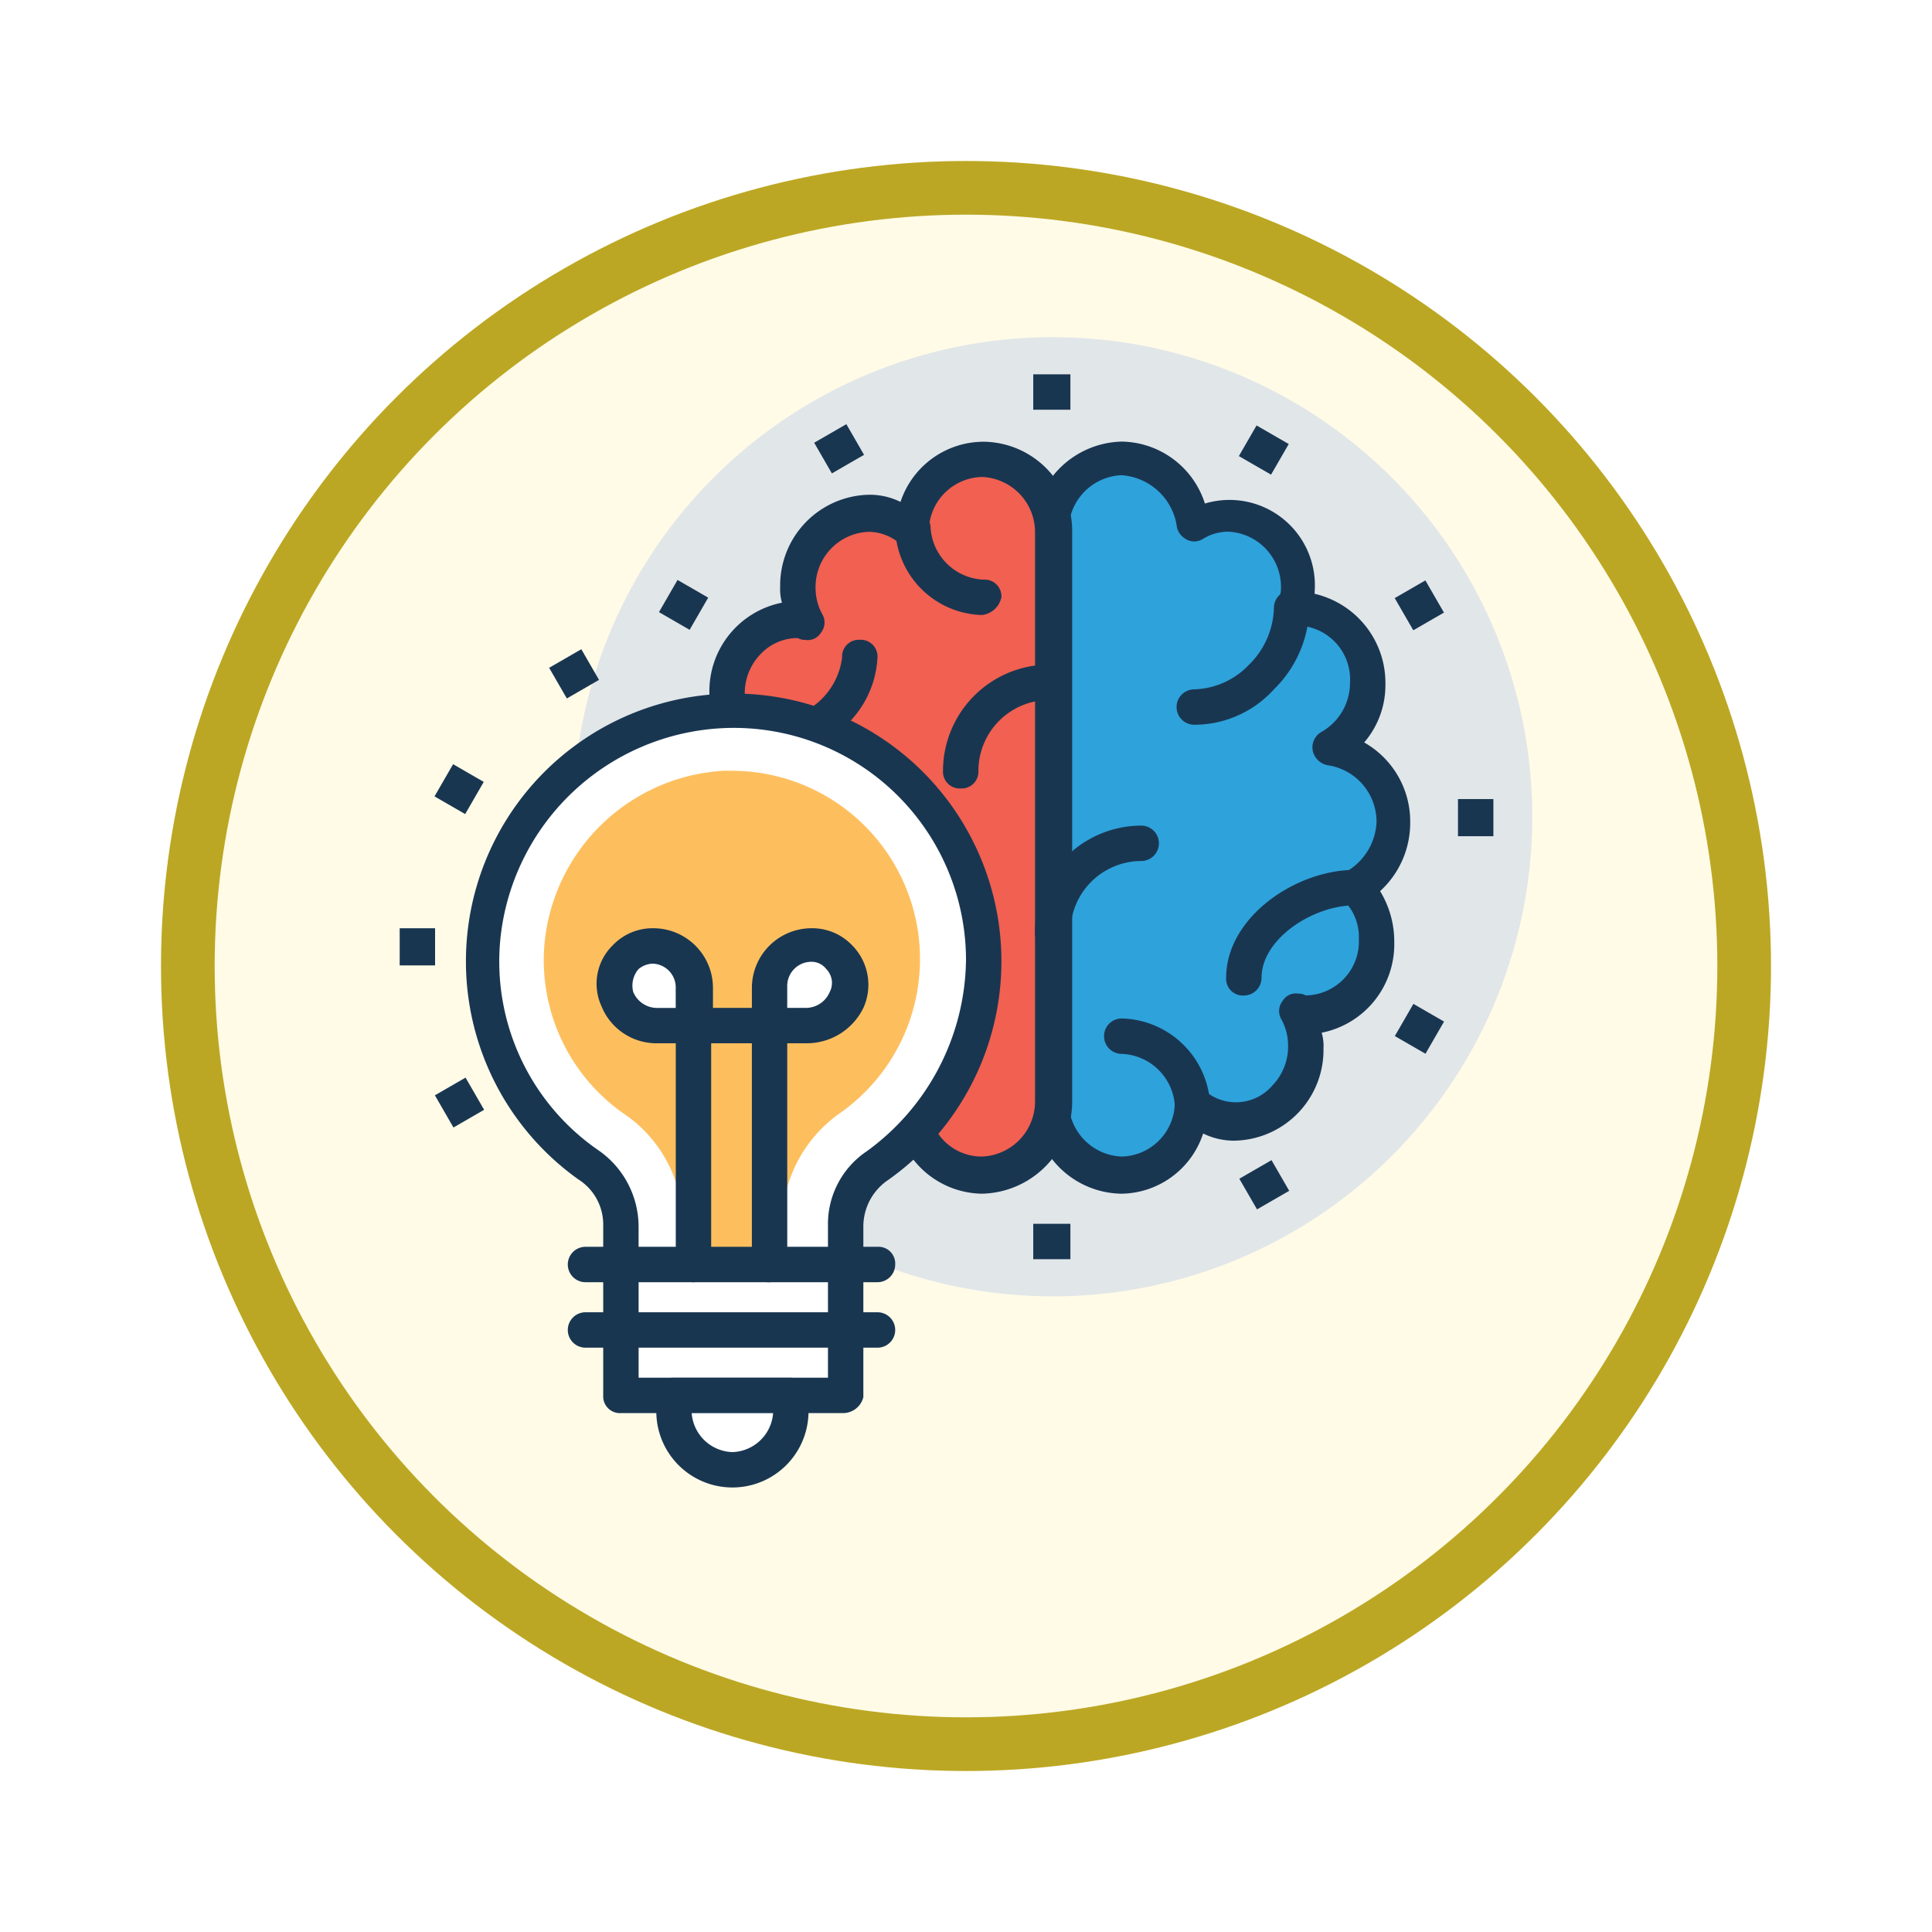 <svg xmlns="http://www.w3.org/2000/svg" xmlns:xlink="http://www.w3.org/1999/xlink" width="108" height="108" viewBox="0 0 108 108">
  <defs>
    <filter id="Fondo" x="0" y="0" width="108" height="108" filterUnits="userSpaceOnUse">
      <feOffset dy="3" input="SourceAlpha"/>
      <feGaussianBlur stdDeviation="3" result="blur"/>
      <feFlood flood-opacity="0.161"/>
      <feComposite operator="in" in2="blur"/>
      <feComposite in="SourceGraphic"/>
    </filter>
  </defs>
  <g id="Group_1144250" data-name="Group 1144250" transform="translate(-273 -673)">
    <g transform="matrix(1, 0, 0, 1, 273, 673)" filter="url(#Fondo)">
      <g id="Fondo-2" data-name="Fondo" transform="translate(9 6)" fill="#fffbe7" stroke="#bca724" stroke-width="3">
        <circle cx="45" cy="45" r="45" stroke="none"/>
        <circle cx="45" cy="45" r="43.5" fill="none"/>
      </g>
    </g>
    <g id="Group_1144249" data-name="Group 1144249" transform="translate(291.464 691.848)">
      <circle id="Ellipse_11553" data-name="Ellipse 11553" cx="26.809" cy="26.809" r="26.809" transform="translate(13.574 0)" fill="#e1e6e9"/>
      <path id="Path_979661" data-name="Path 979661" d="M308.552,73.031a4,4,0,0,0-3.561-4.056,4.2,4.2,0,0,0-1.88-7.815h-.2a2.926,2.926,0,0,0,.2-.989,4.078,4.078,0,0,0-3.957-4.155,3.257,3.257,0,0,0-1.88.594,3.96,3.96,0,1,0-7.914.3V88.662a3.959,3.959,0,1,0,7.914.2,3.65,3.65,0,0,0,2.374.989,4.087,4.087,0,0,0,3.462-6.035c.2,0,.3.1.495.1a4.078,4.078,0,0,0,3.957-4.155,4.34,4.34,0,0,0-1.286-3.067A3.963,3.963,0,0,0,308.552,73.031Z" transform="translate(-249.075 -46.024)" fill="#2ea2db"/>
      <g id="Group_1144246" data-name="Group 1144246" transform="translate(39.295 5.837)">
        <path id="Path_979662" data-name="Path 979662" d="M286.546,87.814A5.006,5.006,0,0,1,281.6,82.67V50.914a5.07,5.07,0,0,1,4.946-5.144,4.959,4.959,0,0,1,4.65,3.463,4.775,4.775,0,0,1,6.134,4.946v.1a5.114,5.114,0,0,1,3.957,5.045,4.918,4.918,0,0,1-1.187,3.265,5.073,5.073,0,0,1,2.572,4.452A5.165,5.165,0,0,1,300.99,70.9a5.409,5.409,0,0,1,.791,2.869,5.038,5.038,0,0,1-4.056,5.045,2.739,2.739,0,0,1,.1.89,5.07,5.07,0,0,1-4.946,5.144,3.881,3.881,0,0,1-1.781-.4A4.874,4.874,0,0,1,286.546,87.814Zm0-40.165a3.086,3.086,0,0,0-2.968,3.166V82.571a3.088,3.088,0,0,0,2.968,3.166,3.042,3.042,0,0,0,2.968-2.968,1.137,1.137,0,0,1,.594-.89.91.91,0,0,1,.989.1,2.681,2.681,0,0,0,3.858-.2,3.134,3.134,0,0,0,.89-2.275,3.038,3.038,0,0,0-.4-1.484.91.91,0,0,1,.1-.989.861.861,0,0,1,.89-.4.747.747,0,0,1,.4.1h0a3.025,3.025,0,0,0,2.968-3.166,2.864,2.864,0,0,0-.989-2.275,1.863,1.863,0,0,1-.2-.791.744.744,0,0,1,.495-.692,3.381,3.381,0,0,0,1.682-2.77,3.2,3.2,0,0,0-2.671-3.166,1.052,1.052,0,0,1-.89-.791.994.994,0,0,1,.495-1.088,3.158,3.158,0,0,0,1.583-2.77,3.009,3.009,0,0,0-2.869-3.166h-.2a.9.9,0,0,1-.791-.4.949.949,0,0,1-.2-.89l.1-.3a1.075,1.075,0,0,0,.1-.495,3.088,3.088,0,0,0-2.968-3.166,2.706,2.706,0,0,0-1.385.4.9.9,0,0,1-.989,0,1.009,1.009,0,0,1-.495-.791A3.356,3.356,0,0,0,286.546,47.65Z" transform="translate(-281.6 -45.77)" fill="#193651"/>
        <path id="Path_979663" data-name="Path 979663" d="M345.425,118.451h0a.989.989,0,1,1,0-1.979h0a4.388,4.388,0,0,0,3.067-1.385,4.608,4.608,0,0,0,1.385-3.166.989.989,0,0,1,1.979,0,6.56,6.56,0,0,1-1.979,4.551A6.006,6.006,0,0,1,345.425,118.451Z" transform="translate(-336.423 -102.622)" fill="#193651"/>
        <path id="Path_979664" data-name="Path 979664" d="M317.576,304.5a.935.935,0,0,1-.989-.989,3.1,3.1,0,0,0-2.968-2.869.989.989,0,1,1,0-1.979,5.077,5.077,0,0,1,4.946,4.847A.991.991,0,0,1,317.576,304.5Z" transform="translate(-308.672 -266.415)" fill="#193651"/>
        <path id="Path_979665" data-name="Path 979665" d="M367.146,240.527h0a.935.935,0,0,1-.989-.989c0-3.364,3.858-6.035,7.222-6.035h0a.989.989,0,0,1,0,1.979h0c-2.374,0-5.243,1.88-5.243,4.056A.991.991,0,0,1,367.146,240.527Z" transform="translate(-355.374 -209.562)" fill="#193651"/>
      </g>
      <path id="Path_979666" data-name="Path 979666" d="M139.636,73.313A4,4,0,0,0,143.2,77.37a4.2,4.2,0,0,0,1.88,7.815h.2a2.926,2.926,0,0,0-.2.989,4.078,4.078,0,0,0,3.957,4.155,3.257,3.257,0,0,0,1.88-.594,3.96,3.96,0,1,0,7.914-.3V57.683a3.959,3.959,0,1,0-7.914-.2,3.65,3.65,0,0,0-2.374-.989,4.087,4.087,0,0,0-3.462,6.035c-.2,0-.3-.1-.495-.1a4.078,4.078,0,0,0-3.957,4.155,4.34,4.34,0,0,0,1.286,3.067A4.07,4.07,0,0,0,139.636,73.313Z" transform="translate(-118.445 -46.702)" fill="#f16051"/>
      <g id="Group_1144247" data-name="Group 1144247" transform="translate(20.301 5.837)">
        <path id="Path_979667" data-name="Path 979667" d="M148.779,87.814a4.96,4.96,0,0,1-4.65-3.462A4.775,4.775,0,0,1,138,79.406v-.1a5.115,5.115,0,0,1-3.957-5.045A4.918,4.918,0,0,1,135.226,71a5.073,5.073,0,0,1-2.572-4.452,5.165,5.165,0,0,1,1.682-3.858,5.409,5.409,0,0,1-.791-2.869,5.038,5.038,0,0,1,4.056-5.045,2.739,2.739,0,0,1-.1-.89,5.07,5.07,0,0,1,4.946-5.144,3.881,3.881,0,0,1,1.781.4,4.9,4.9,0,0,1,4.65-3.364,5.006,5.006,0,0,1,4.946,5.144V82.67A5.153,5.153,0,0,1,148.779,87.814Zm-3.957-5.837a.892.892,0,0,1,.495.1,1.009,1.009,0,0,1,.495.791,2.954,2.954,0,0,0,2.968,2.869h0a3.086,3.086,0,0,0,2.968-3.166V50.914a3.088,3.088,0,0,0-2.968-3.166,3.042,3.042,0,0,0-2.968,2.968,1.137,1.137,0,0,1-.594.89.91.91,0,0,1-.989-.1,2.714,2.714,0,0,0-1.781-.692,3.086,3.086,0,0,0-2.968,3.166,3.037,3.037,0,0,0,.4,1.484.91.91,0,0,1-.1.989.861.861,0,0,1-.89.4.747.747,0,0,1-.4-.1,2.847,2.847,0,0,0-2.077.89,3.134,3.134,0,0,0-.89,2.275,2.864,2.864,0,0,0,.989,2.275,1.123,1.123,0,0,1,.3.791.744.744,0,0,1-.495.692,3.381,3.381,0,0,0-1.682,2.77,3.2,3.2,0,0,0,2.671,3.166,1.052,1.052,0,0,1,.89.791.994.994,0,0,1-.495,1.088,3.059,3.059,0,0,0-1.682,2.77,3.009,3.009,0,0,0,2.869,3.166h.2a.9.9,0,0,1,.791.4.949.949,0,0,1,.2.89l-.1.3v.4a3.088,3.088,0,0,0,2.968,3.166,2.706,2.706,0,0,0,1.385-.4A1.679,1.679,0,0,1,144.822,81.978Z" transform="translate(-132.654 -45.77)" fill="#193651"/>
        <path id="Path_979668" data-name="Path 979668" d="M225.938,81.861h0a4.989,4.989,0,0,1-4.847-4.847.989.989,0,1,1,1.979,0,3.1,3.1,0,0,0,2.968,2.869.935.935,0,0,1,.989.989A1.259,1.259,0,0,1,225.938,81.861Z" transform="translate(-209.813 -72.166)" fill="#193651"/>
        <path id="Path_979669" data-name="Path 979669" d="M149.934,139.677a.989.989,0,0,1,0-1.979h0a6.039,6.039,0,0,0,3.561-1.286,3.959,3.959,0,0,0,1.682-2.77.935.935,0,0,1,.989-.989h0a.935.935,0,0,1,.989.989A5.59,5.59,0,0,1,154.683,138,7.946,7.946,0,0,1,149.934,139.677Z" transform="translate(-146.868 -121.573)" fill="#193651"/>
        <path id="Path_979670" data-name="Path 979670" d="M283.364,221.034a.935.935,0,0,1-.989-.989,5.953,5.953,0,0,1,5.936-5.936.989.989,0,1,1,0,1.979,3.969,3.969,0,0,0-3.957,3.957A.935.935,0,0,1,283.364,221.034Z" transform="translate(-263.282 -192.642)" fill="#193651"/>
        <path id="Path_979671" data-name="Path 979671" d="M243.025,150.44a.935.935,0,0,1-.989-.989,5.953,5.953,0,0,1,5.936-5.936.989.989,0,1,1,0,1.979,3.969,3.969,0,0,0-3.957,3.957A.935.935,0,0,1,243.025,150.44Z" transform="translate(-228.087 -131.05)" fill="#193651"/>
      </g>
      <path id="Path_979672" data-name="Path 979672" d="M67.907,177.513a13.941,13.941,0,0,0-14.74-13.949,14.034,14.034,0,0,0-7.321,25.523,4.27,4.27,0,0,1,1.781,3.364v9.5H60.19v-9.5a4.17,4.17,0,0,1,1.682-3.364A14.416,14.416,0,0,0,67.907,177.513Z" transform="translate(-31.381 -142.691)" fill="#fff"/>
      <path id="Path_979673" data-name="Path 979673" d="M53.311,195.4H40.846a.935.935,0,0,1-.989-.989v-9.5a2.984,2.984,0,0,0-1.385-2.572,14.967,14.967,0,1,1,17.213.1,3.14,3.14,0,0,0-1.286,2.572v9.5A1.176,1.176,0,0,1,53.311,195.4Zm-11.476-1.979H52.421v-8.508a4.9,4.9,0,0,1,2.176-4.155,13.4,13.4,0,0,0,5.54-10.684,12.981,12.981,0,0,0-13.652-12.96,13.138,13.138,0,0,0-12.366,11.673,12.819,12.819,0,0,0,5.54,11.97,5.206,5.206,0,0,1,2.176,4.254S41.836,193.424,41.836,193.424Z" transform="translate(-24.601 -135.255)" fill="#193651"/>
      <path id="Path_979674" data-name="Path 979674" d="M77.586,190.061h-.495a10.685,10.685,0,0,0-9.992,9.5,10.465,10.465,0,0,0,4.452,9.695,7.476,7.476,0,0,1,3.265,6.232v2.176h5.54v-2.177a7.64,7.64,0,0,1,3.166-6.232,10.526,10.526,0,0,0-5.935-19.192Z" transform="translate(-55.109 -165.824)" fill="#fdbf5e"/>
      <rect id="Rectangle_405629" data-name="Rectangle 405629" width="1.979" height="2.077" transform="translate(63.038 25.82)" fill="#193651"/>
      <rect id="Rectangle_405630" data-name="Rectangle 405630" width="1.979" height="2.077" transform="translate(62.254 15.396) rotate(150.007)" fill="#193651"/>
      <rect id="Rectangle_405631" data-name="Rectangle 405631" width="1.978" height="2.077" transform="matrix(-0.5, 0.866, -0.866, -0.5, 53.577, 5.973)" fill="#193651"/>
      <rect id="Rectangle_405632" data-name="Rectangle 405632" width="2.077" height="1.979" transform="translate(39.295 49.563)" fill="#193651"/>
      <rect id="Rectangle_405633" data-name="Rectangle 405633" width="2.077" height="1.979" transform="translate(39.295 2.077)" fill="#193651"/>
      <rect id="Rectangle_405634" data-name="Rectangle 405634" width="2.077" height="1.979" transform="translate(53.603 47.719) rotate(150.007)" fill="#193651"/>
      <rect id="Rectangle_405635" data-name="Rectangle 405635" width="2.077" height="1.979" transform="translate(29.837 6.577) rotate(150.007)" fill="#193651"/>
      <rect id="Rectangle_405636" data-name="Rectangle 405636" width="2.077" height="1.978" transform="matrix(-0.5, 0.866, -0.866, -0.5, 62.259, 38.259)" fill="#193651"/>
      <rect id="Rectangle_405637" data-name="Rectangle 405637" width="2.077" height="1.979" transform="translate(21.125 14.561) rotate(119.993)" fill="#193651"/>
      <rect id="Rectangle_405638" data-name="Rectangle 405638" width="1.979" height="2.077" transform="translate(3.879 33.042)" fill="#193651"/>
      <rect id="Rectangle_405639" data-name="Rectangle 405639" width="1.979" height="2.077" transform="matrix(-0.866, 0.5, -0.5, -0.866, 8.599, 43.19)" fill="#193651"/>
      <rect id="Rectangle_405640" data-name="Rectangle 405640" width="2.077" height="1.979" transform="translate(15.021 19.158) rotate(150.007)" fill="#193651"/>
      <rect id="Rectangle_405641" data-name="Rectangle 405641" width="2.077" height="1.979" transform="translate(8.578 24.861) rotate(119.993)" fill="#193651"/>
      <path id="Path_979675" data-name="Path 979675" d="M124.121,463.9v.89a3.265,3.265,0,0,0,6.529,0v-.89Z" transform="translate(-104.908 -404.744)" fill="#fff"/>
      <path id="Path_979676" data-name="Path 979676" d="M123.882,456.145h-6.529a.935.935,0,0,0-.989.989v.89a4.254,4.254,0,1,0,8.508,0v-.89A.991.991,0,0,0,123.882,456.145Zm-3.265,4.155a2.354,2.354,0,0,1-2.275-2.176h4.551A2.354,2.354,0,0,1,120.617,460.3Z" transform="translate(-98.14 -397.975)" fill="#193651"/>
      <path id="Path_979677" data-name="Path 979677" d="M170.527,267.41h0a2.319,2.319,0,0,1-1.682,3.858h-2.077V269.19a2.249,2.249,0,0,1,3.759-1.781Z" transform="translate(-142.114 -232.785)" fill="#fff"/>
      <path id="Path_979678" data-name="Path 979678" d="M161.321,265.532h-2.077a.935.935,0,0,1-.989-.989v-2.078a3.336,3.336,0,0,1,3.364-3.364,3.069,3.069,0,0,1,2.176.89l.1.1a3.139,3.139,0,0,1,.594,3.463A3.525,3.525,0,0,1,161.321,265.532Zm-1.088-1.979h1.088a1.449,1.449,0,0,0,1.286-.89,1.1,1.1,0,0,0-.2-1.286,1.022,1.022,0,0,0-.791-.4,1.35,1.35,0,0,0-1.385,1.385v1.187Z" transform="translate(-134.688 -226.06)" fill="#193651"/>
      <path id="Path_979679" data-name="Path 979679" d="M99.052,267.41h0a2.319,2.319,0,0,0,1.682,3.858h2.077V269.19a2.268,2.268,0,0,0-3.759-1.781Z" transform="translate(-82.51 -232.785)" fill="#fff"/>
      <g id="Group_1144248" data-name="Group 1144248" transform="translate(13.277 33.042)">
        <path id="Path_979680" data-name="Path 979680" d="M95.647,265.532H93.57a3.314,3.314,0,0,1-3.067-2.077,3.012,3.012,0,0,1,.594-3.364l.1-.1a3.069,3.069,0,0,1,2.176-.89,3.336,3.336,0,0,1,3.364,3.364v2.078A1.163,1.163,0,0,1,95.647,265.532Zm-2.275-4.452a1.316,1.316,0,0,0-.791.3,1.412,1.412,0,0,0-.3,1.286,1.449,1.449,0,0,0,1.286.89h1.088v-1.088A1.331,1.331,0,0,0,93.372,261.081Z" transform="translate(-88.623 -259.102)" fill="#193651"/>
        <path id="Path_979681" data-name="Path 979681" d="M130.139,309.346a.935.935,0,0,1-.989-.989V295.991h-2.275v12.366a.989.989,0,0,1-1.979,0V295a.935.935,0,0,1,.989-.989h4.254a.935.935,0,0,1,.989.989v13.355A.991.991,0,0,1,130.139,309.346Z" transform="translate(-118.861 -289.56)" fill="#193651"/>
        <path id="Path_979682" data-name="Path 979682" d="M94.887,400.718H78.564a.989.989,0,1,1,0-1.979H94.887a.935.935,0,0,1,.989.989A.991.991,0,0,1,94.887,400.718Z" transform="translate(-77.575 -380.932)" fill="#193651"/>
        <path id="Path_979683" data-name="Path 979683" d="M94.887,429.421H78.564a.989.989,0,1,1,0-1.979H94.887a.989.989,0,1,1,0,1.979Z" transform="translate(-77.575 -405.975)" fill="#193651"/>
      </g>
    </g>
  </g>
</svg>
